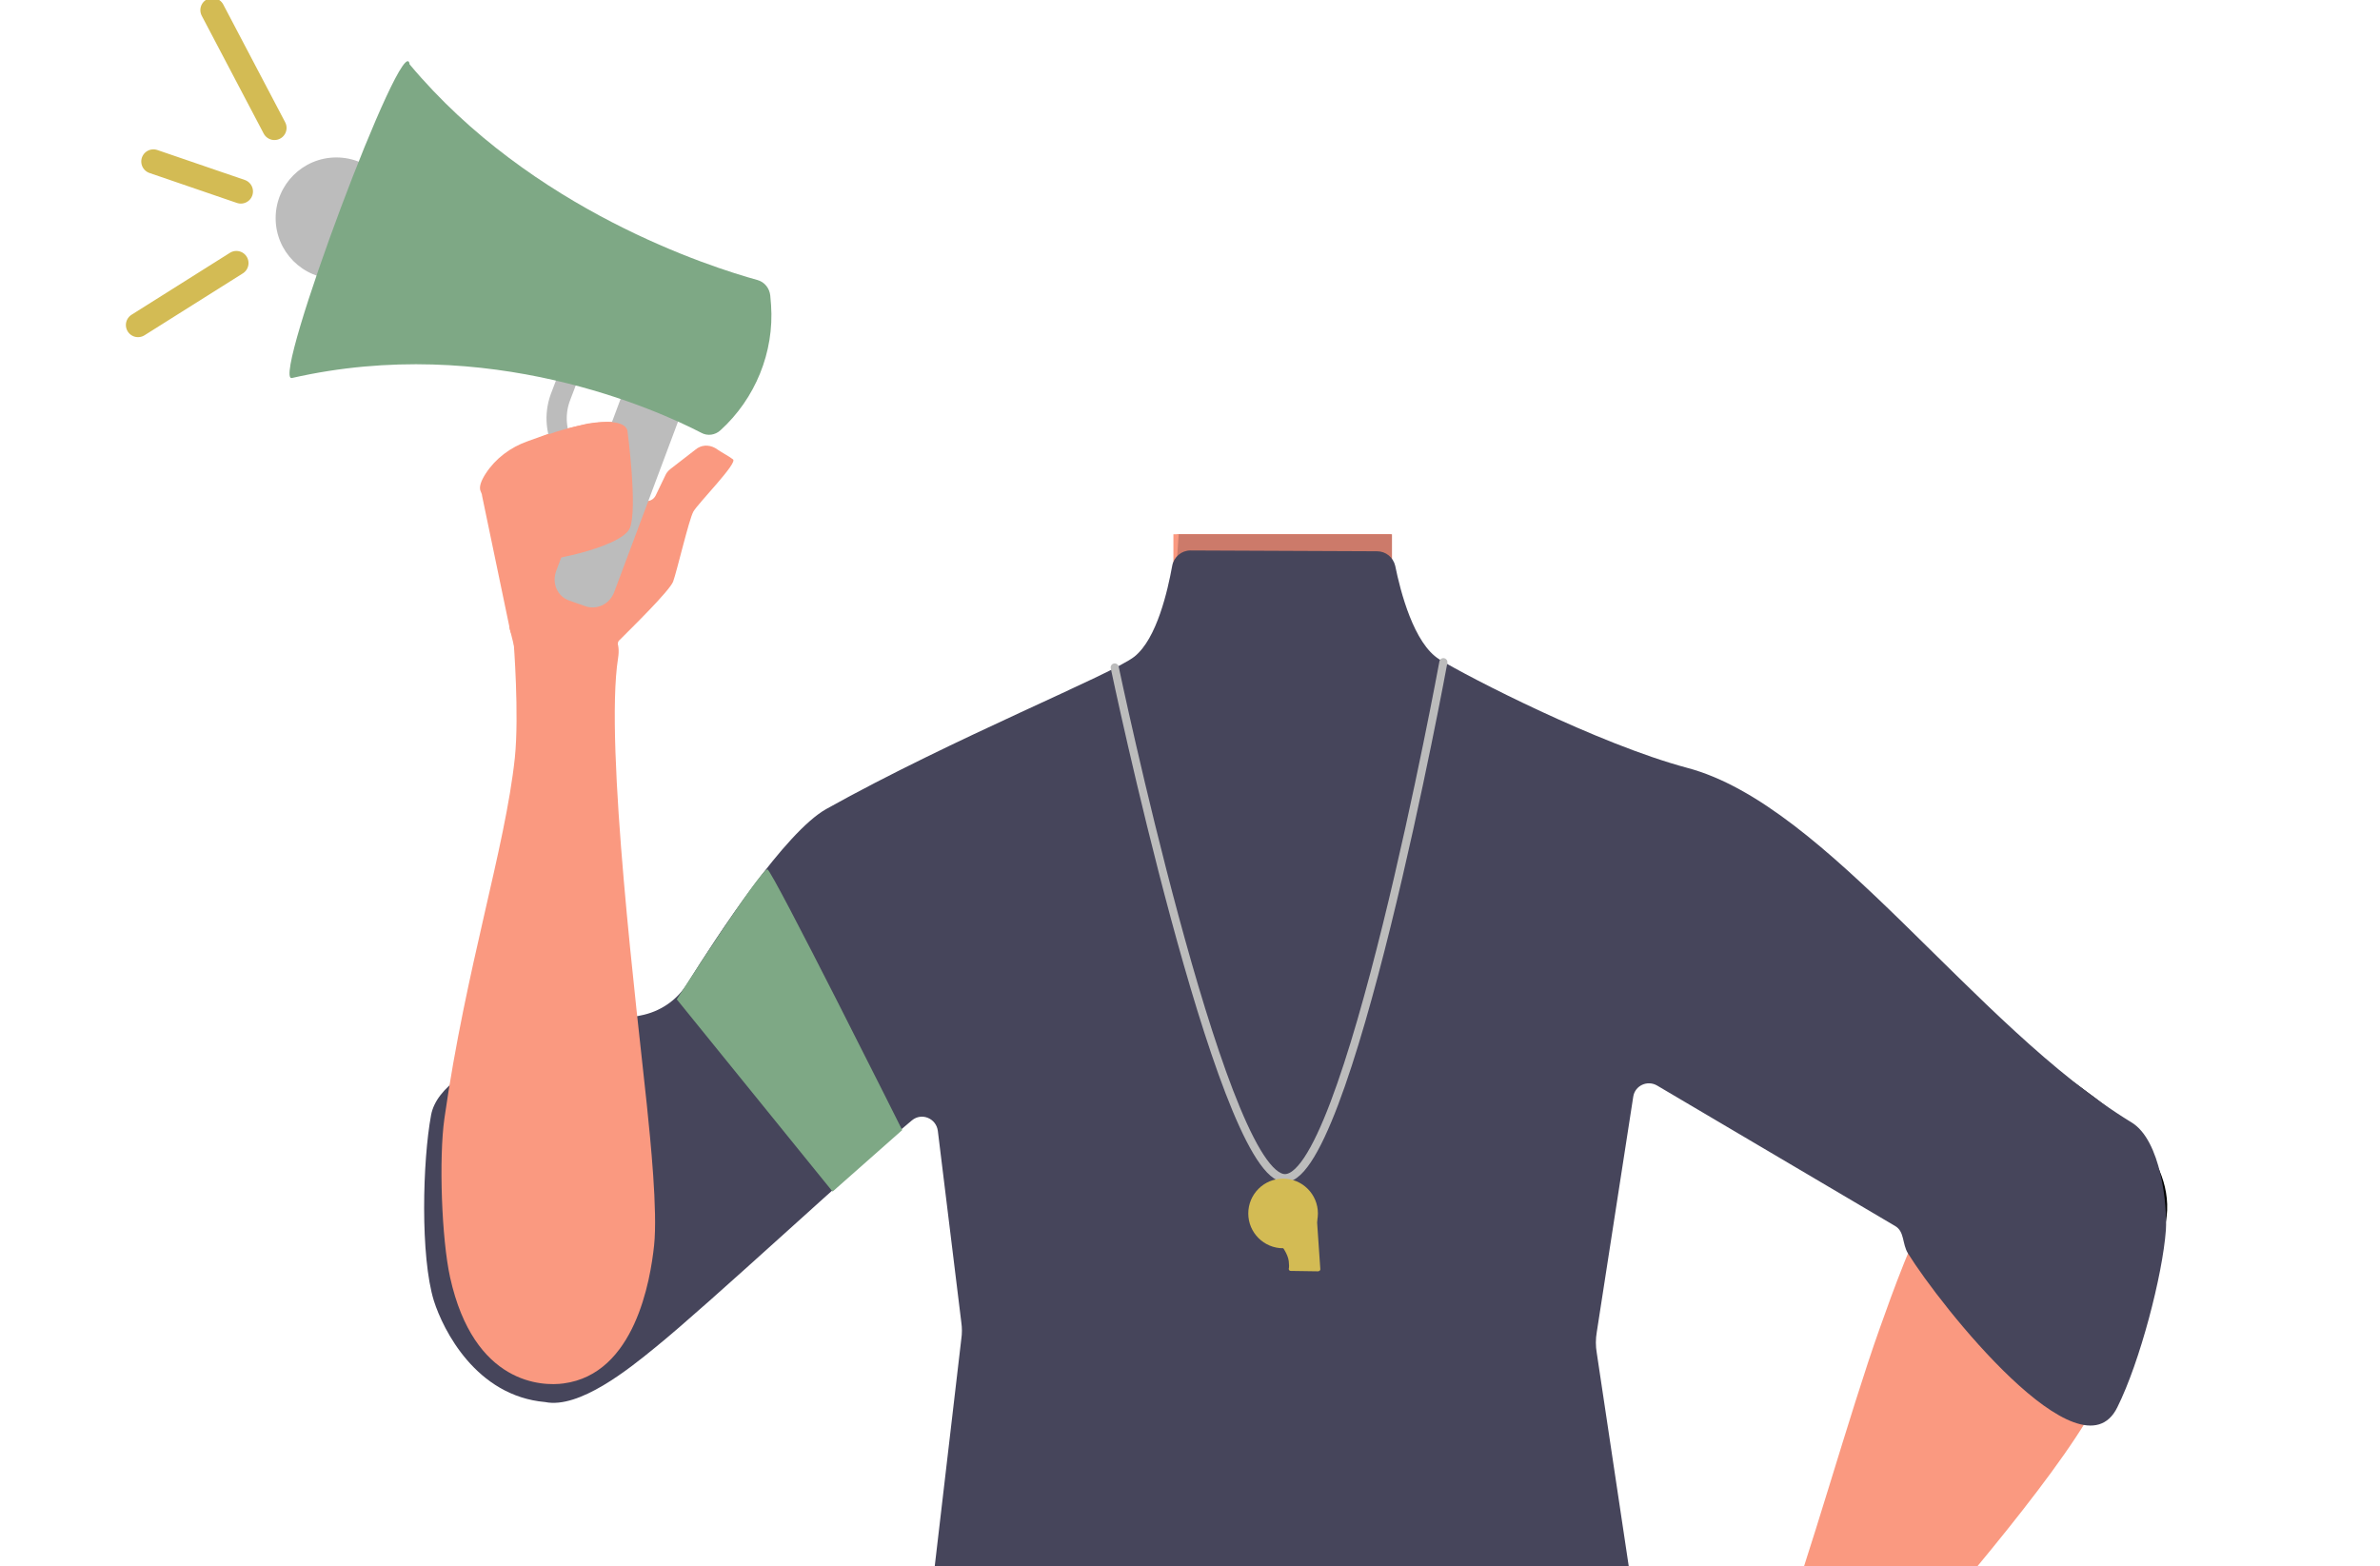 <?xml version="1.0" encoding="utf-8"?>
<!-- Generator: Adobe Illustrator 26.0.2, SVG Export Plug-In . SVG Version: 6.00 Build 0)  -->
<svg version="1.1" id="Layer_1" xmlns="http://www.w3.org/2000/svg" xmlns:xlink="http://www.w3.org/1999/xlink" x="0px" y="0px"
	 viewBox="0 0 588 387" style="enable-background:new 0 0 588 387;" xml:space="preserve">
<style type="text/css">
	.st0{fill:#FA9980;}
	.st1{fill:#CC7A6A;}
	.st2{fill:none;stroke:#000000;stroke-width:3;stroke-miterlimit:10;}
	.st3{fill:#36344D;}
	.st4{fill:#473415;}
	.st5{fill:#472E1D;}
	.st6{fill:none;stroke:#D3BB54;stroke-width:6;stroke-linecap:round;stroke-miterlimit:10;}
	.st7{fill:none;}
	.st8{fill:#46455B;}
	.st9{fill:#7EA885;}
	.st10{fill:#BCBCBC;}
	.st11{fill:none;stroke:#BCBCBC;stroke-width:5;stroke-linecap:round;stroke-miterlimit:10;}
	.st12{fill:none;stroke:#BCBCBC;stroke-width:2;stroke-linecap:round;stroke-miterlimit:10;}
	.st13{fill:#D3BB54;}
</style>
<polygon points="151.4,460.9 151.5,460.8 151.4,460.8 "/>
<polygon points="151.5,460.8 151.6,460.9 151.6,460.8 "/>
<polygon points="151.4,460.9 151.5,460.8 151.4,460.8 "/>
<polygon points="151.5,460.8 151.6,460.9 151.6,460.8 "/>
<path class="st0" d="M437,225.1c-0.6,38.4-26.2,33.2-36.9,42.3c-12.6,10.8-8.3,50-17.2,64c-2.5,3.8-11.4,10.1-15.8,9.1
	c-12.5-2.9-24-30.7-34.8-37.7c-6.3-4.1-23.6-3.6-30.2,0c-11.2,6.2-22.3,34.9-34.8,37.7c-4.4,1-13.4-5.2-15.8-9.1
	c-8.9-14-4.6-53.2-17.2-64c-10.6-9.1-36.2-3.9-36.9-42.3c-0.4-26.6,35-37.3,35-37.3l40.1-19.9c2.6-1.3,5-2.9,7.1-4.8
	c0.8-0.7,1.6-1.5,2.3-2.3l0.6-0.7l0-0.1c3.9-4.7,6.5-10.4,7.2-16.4c0.2-1.4,0.3-2.8,0.2-4.2v-2.8V132h53.6l0.1,5v1.5v3.2
	c0,0.3,0,0.7,0,1l0,0c0,0.6,0.1,1.3,0.2,2c0.2,1.5,0.5,3.1,0.9,4.6c2.2,7.7,7.6,14,14.7,17.6l40.6,20.1c1,0.5,2.1,1,3.2,1.3
	C410.1,190.7,437.3,201.8,437,225.1z"/>
<path class="st0" d="M344.6,180.3l-27.5,32.5l-14.8-17.7l-12.4-14.8l0.7-41.6v-2.2l0.1-4.5h53v0.2l0.1,4.7l0,0v1.6l0.1,4.2l0,0v1.3
	l0.1,6.8L344.6,180.3z"/>
<path class="st1" d="M345.1,149.6l-1,1.2c-5.2,6.3-28.8,35-41.8,44.3c-3.2,2.3-5.7,3.4-7.2,2.7c-6.8-3.3-14.8-35.1-14.8-35.1
	l0.1-0.1c0.6-0.6,1.2-1.2,1.7-1.9c0.3-0.4,0.7-0.8,1-1.3l0.1-0.1c3.3-4.5,5.5-9.7,6.7-15.2c0-0.2,0.1-0.4,0.1-0.6
	c0.3-1.4,0.5-3,0.7-4.8c0.1-0.7,0.1-1.4,0.2-2.2c0.1-1.4,0.2-2.9,0.3-4.5h52.7v0.2v4.3v6.7l0.1,0.8l0.1,0.7l0.9,4.6L345.1,149.6z"/>
<path class="st2" d="M379.1,231.9c11.9,25,40.9,38.8,40.9,38.8s53,32.8,70.4,44c8.2,5.3,25.2,16.6,39-3.6l0,0
	c11.3-16.6-2.8-30.4-10.2-36.2c-15-11.8-47.9-32.6-60.5-46.7c-9.4-10.5-19.8-30.3-43.1-36.2c0,0-18.6-6.9-31.8,8.3l-0.5,0.6
	C375.9,209.4,374.2,221.6,379.1,231.9L379.1,231.9z"/>
<path class="st0" d="M515.4,277.1c-18.6-7.2-32.7,11.8-37.4,19s-10.7,23.9-13.6,32.1c-7.5,21-17.5,57.3-25.2,77.8
	c-5,13.5-8.1,20.4-0.3,25.9c7,5,16.1-5.8,19.7-9.9c14.8-17.2,44.3-50.4,56.8-70.9c5.2-8.4,14-26.4,16.1-36
	C537.5,288.1,520.8,279.1,515.4,277.1z"/>
<path class="st2" d="M256.5,232.2c-8.5,26.3-35.5,43.8-35.5,43.8s-48.2,39.4-64.1,52.8c-7.5,6.3-22.8,19.7-39.1,1.5l0,0
	c-13.4-15-1.2-30.5,5.4-37.2c13.3-13.7,43.2-38.6,53.9-54.2c7.9-11.6,15.6-32.7,38-41.5c0,0,17.5-9.3,32.6,4l0.6,0.5
	C256.8,209.4,260,221.3,256.5,232.2z"/>
<path class="st0" d="M442,428.3c2,3.2,3.1,9-3,14.8c0,0-17.6,20.2-25.4,24.3c-3.5,1.8-12.8,6.3-15.4,3.3
	c-7.3-8.4-12.1-28.6-9.7-41.7c0.7-3.9,9.4-8,13.3-8.8c4.3-0.8,13,2.6,17.3,2.8c2.4,0,4.8-0.1,7.2-0.4
	C432.3,422.1,439.2,423.9,442,428.3z"/>
<polygon class="st0" points="432.2,415.9 428.1,422.6 431.5,435.1 435.5,447.1 441,441.1 451.2,434.1 "/>
<polygon class="st3" points="429.5,420.2 438.9,404.4 459.3,426.4 448.1,439.1 "/>
<polygon points="152.1,465.1 152.2,465 152.1,465 "/>
<polygon points="152.2,465 152.3,465.1 152.3,465 "/>
<polygon points="152.1,465.1 152.2,465 152.1,465 "/>
<polygon points="152.2,465 152.3,465.1 152.3,465 "/>
<polygon class="st4" points="238.6,436.8 240.1,414.3 395.1,414.3 397.1,433.8 "/>
<circle class="st5" cx="385.8" cy="407.6" r="4.7"/>
<line class="st6" x1="37.9" y1="39.9" x2="59.5" y2="47.3"/>
<line class="st6" x1="52.5" y1="2.5" x2="67.8" y2="31.6"/>
<line class="st6" x1="34.1" y1="80.3" x2="58.4" y2="65"/>
<polygon points="151.6,460.5 151.7,460.5 151.6,460.5 "/>
<polygon points="151.7,460.5 151.8,460.5 151.8,460.5 "/>
<polygon points="151.6,460.5 151.7,460.5 151.6,460.5 "/>
<polygon points="151.7,460.5 151.8,460.5 151.8,460.5 "/>
<path class="st2" d="M379.4,231.6c11.9,25,40.9,38.8,40.9,38.8s53,32.8,70.4,44c8.2,5.3,25.2,16.6,39-3.6l0,0
	c11.3-16.6-2.8-30.4-10.2-36.2c-15-11.8-47.9-32.6-60.5-46.7c-9.4-10.5-19.8-30.3-43.1-36.2c0,0-18.6-6.9-31.8,8.2l-0.5,0.6
	C376.2,209.1,374.5,221.2,379.4,231.6z"/>
<path class="st2" d="M387.1,387.4c-0.9-4-5.7-25.3-5.6-33.8c0.1-9.2,4-27.7,1.8-36.6c-9.8-39.6-123.5-39.7-133.3,0
	c-2.2,8.9,1.7,27.5,1.8,36.6c0.1,8.6-4.7,29.8-5.6,33.8c-11,50.3,70.4,73.4,70.4,73.4S398.1,437.6,387.1,387.4z"/>
<path class="st7" d="M355.7,372.5c16.2,5.2,23.2,9.6,27,16.6c3.1,5.6,6,18.5,6.3,24.9c0.5,15.1-7.8,52.9-21.9,65.6
	c-14.4,12.9-84.8,12.9-99.2,0C253.8,467,245.4,429.1,246,414c0.2-6.4,3.2-19.3,6.3-24.9c3.8-6.9,10.9-11.3,27-16.6
	c18.5-6,37.3-5,37.3-5S337.2,366.5,355.7,372.5z"/>
<path class="st2" d="M256.7,231.9c-8.5,26.3-35.5,43.8-35.5,43.8S173,315,157.1,328.4c-7.5,6.3-22.8,19.7-39.1,1.5l0,0
	c-13.4-15-1.2-30.5,5.4-37.2c13.3-13.7,43.2-38.6,53.9-54.2c7.9-11.6,15.6-32.6,38-41.5c0,0,17.6-9.3,32.6,4l0.6,0.5
	C256.9,209.1,260.2,220.9,256.7,231.9L256.7,231.9z"/>
<path class="st8" d="M340.2,136.2c2.2,0,4,1.5,4.5,3.6c1.3,6.4,4.6,19.2,10.9,23.1c7,4.3,39.2,20.9,61.2,26.8
	c34.9,9.2,70.8,63.8,109.8,87.6c7.3,4.4,8.9,20.6,8.5,26.6c-0.8,11.1-6.4,32.6-12,43.8c-9.1,18.5-43.7-25.1-51.7-38
	c-1.5-2.4-0.8-5.4-3.2-6.8l-58.8-34.7c-2.4-1.4-5.5,0-5.9,2.8l-9,58.1c-0.3,1.7-0.3,3.5,0,5.2L410.8,443c0.6,4.1-0.3,8.3-2.5,11.8
	l-4.8,7.6c-3.2,5-8.7,8.1-14.6,8.1l-34.8,10.7c-25.3,7.8-52.3,7.9-77.7,0.3l-35.7-10.7c-6.8,0-13-3.9-15.8-10.1l0,0
	c-1.3-2.9-1.8-6.1-1.5-9.3l14.1-120.6c0.2-1.4,0.2-2.7,0-4.1l-5.8-47.3c-0.4-3.1-4-4.6-6.4-2.6c-13.8,11.5-50.4,45.6-63.4,56.1
	c-6.6,5.4-18.8,15.2-27.2,13.5c-17.1-1.5-25.2-17.8-27.5-25c-3.4-11-2.8-34.6-0.7-45.9c2.6-14,36.4-21.7,51.7-24.6
	c4.8-0.9,9-3.7,11.6-7.9c7.6-12.2,24.2-37.4,34.3-43.1c31.5-17.6,70.7-33.3,76.2-37.7s8.2-16.3,9.3-22.4c0.4-2.2,2.3-3.8,4.5-3.8
	L340.2,136.2z"/>
<polygon class="st9" points="429.8,420 439.1,404.1 459.5,426 448.3,438.8 "/>
<path class="st0" d="M150.9,177.6l1.6-17.5l-13.9,0.9l-12.8-6.2l2.3,9.2c0.1,1.2,0.1,2.5,0,3.7l-0.2,17.3L150.9,177.6z"/>
<path class="st0" d="M151.5,163.1c0.9-0.2,0.8-4.2,1.4-4.8c3-3,12.5-12.3,13.4-14.6c1-2.8,3.9-15.3,5-17.3c1.2-2.1,11-12,9.8-12.9
	c-0.7-0.6-2.8-1.7-4.4-2.8c-1.6-0.9-3.5-0.8-4.9,0.4l-6.2,4.8c-0.5,0.4-1,1-1.2,1.5l-2.4,5c-1.1,2.2-4.3,1.7-4.7-0.7l-2.5-14.6
	c0-0.2-0.1-0.5,0-0.7c0-3.4-9.2-1.8-9.2-1.8c-0.1-0.1-6.3,1.5-8.6,2.1c-0.6,0.2-1.1,0.4-1.6,0.5l-5,1.8c-4.3,1.5-8,4.3-10.4,8
	c-1.1,1.7-1.8,3.4-1.2,4.5c0.1,0.3,0.3,0.6,0.3,1l6.9,33.1c0.2,1,0.8,1.8,1.4,2.5l4,3.3c1,0.8,2.3,1.1,3.5,0.9L151.5,163.1z"/>
<g>
	<path class="st10" d="M140.7,148.4l3.7,1.3c2.9,1.1,6.1-0.3,7.3-3.3l17.3-46.2c1.1-2.9-0.3-6.1-3.3-7.3l-3.7-1.3
		c-2.9-1.1-6.1,0.3-7.3,3.3l-17.3,46.2C136.3,144.1,137.7,147.4,140.7,148.4z"/>
	<path class="st11" d="M142.2,88.3l-3.8,10c-1.5,4.2-1.1,8.9,1.3,12.6l8.2,12.7"/>
	<circle class="st10" cx="83.1" cy="53.9" r="15"/>
	<path class="st9" d="M190.3,73l0.2,2.4c0.8,11.6-3.9,23.1-12.5,30.9l0,0c-1.3,1.2-3.2,1.5-4.8,0.6c-10.6-5.5-52.5-24.6-101.1-13.5
		c-5.3,1.1,27.9-87.5,29.1-77.5C131.4,52,175.6,66,187.2,69.2C188.9,69.7,190.1,71.2,190.3,73z"/>
</g>
<path class="st0" d="M122.8,122.1c0,0,4.4,15.6,7.7,16.4c3.3,0.8,23-3.2,25.1-8c2-4.8-0.6-24.2-0.6-24.2l0,0
	c-1.7-5.1-20,0.9-21.5,1.8L122.8,122.1z"/>
<path class="st9" d="M205.7,294.4l-38.5-47.5c0,0,20.6-32.1,22.4-32.1c1.1,0,33.3,64.4,33.3,64.4L205.7,294.4z"/>
<path class="st12" d="M275.4,164.9c0,0,25.7,122.4,41.4,126.1s39.8-127.4,39.8-127.4"/>
<g>
	<circle class="st13" cx="317" cy="299.8" r="8.6"/>
	<path class="st13" d="M312.2,302.9c0,0,5.8,5.1,6.2,8.7c0.1,0.9,0.1,1.5,0,1.9c0,0.3,0.2,0.5,0.5,0.5l6.7,0.1
		c0.3,0,0.6-0.2,0.6-0.5l-0.9-13.1"/>
</g>
<path class="st0" d="M139.2,341.8c17.7-2.3,21.5-25.6,22.4-34.1s-0.9-26.1-1.8-34.8c-2.3-22.1-10.5-88.8-7.1-110.3
	c2.4-15-25.8-4-25.8-4s1.4,17.9,0.3,28.6c-2.4,22.5-12.1,51.9-17.4,89.1c-1.4,9.8-0.7,29.8,1.4,39.3
	C117.1,342.2,134.1,342.5,139.2,341.8z"/>
</svg>
